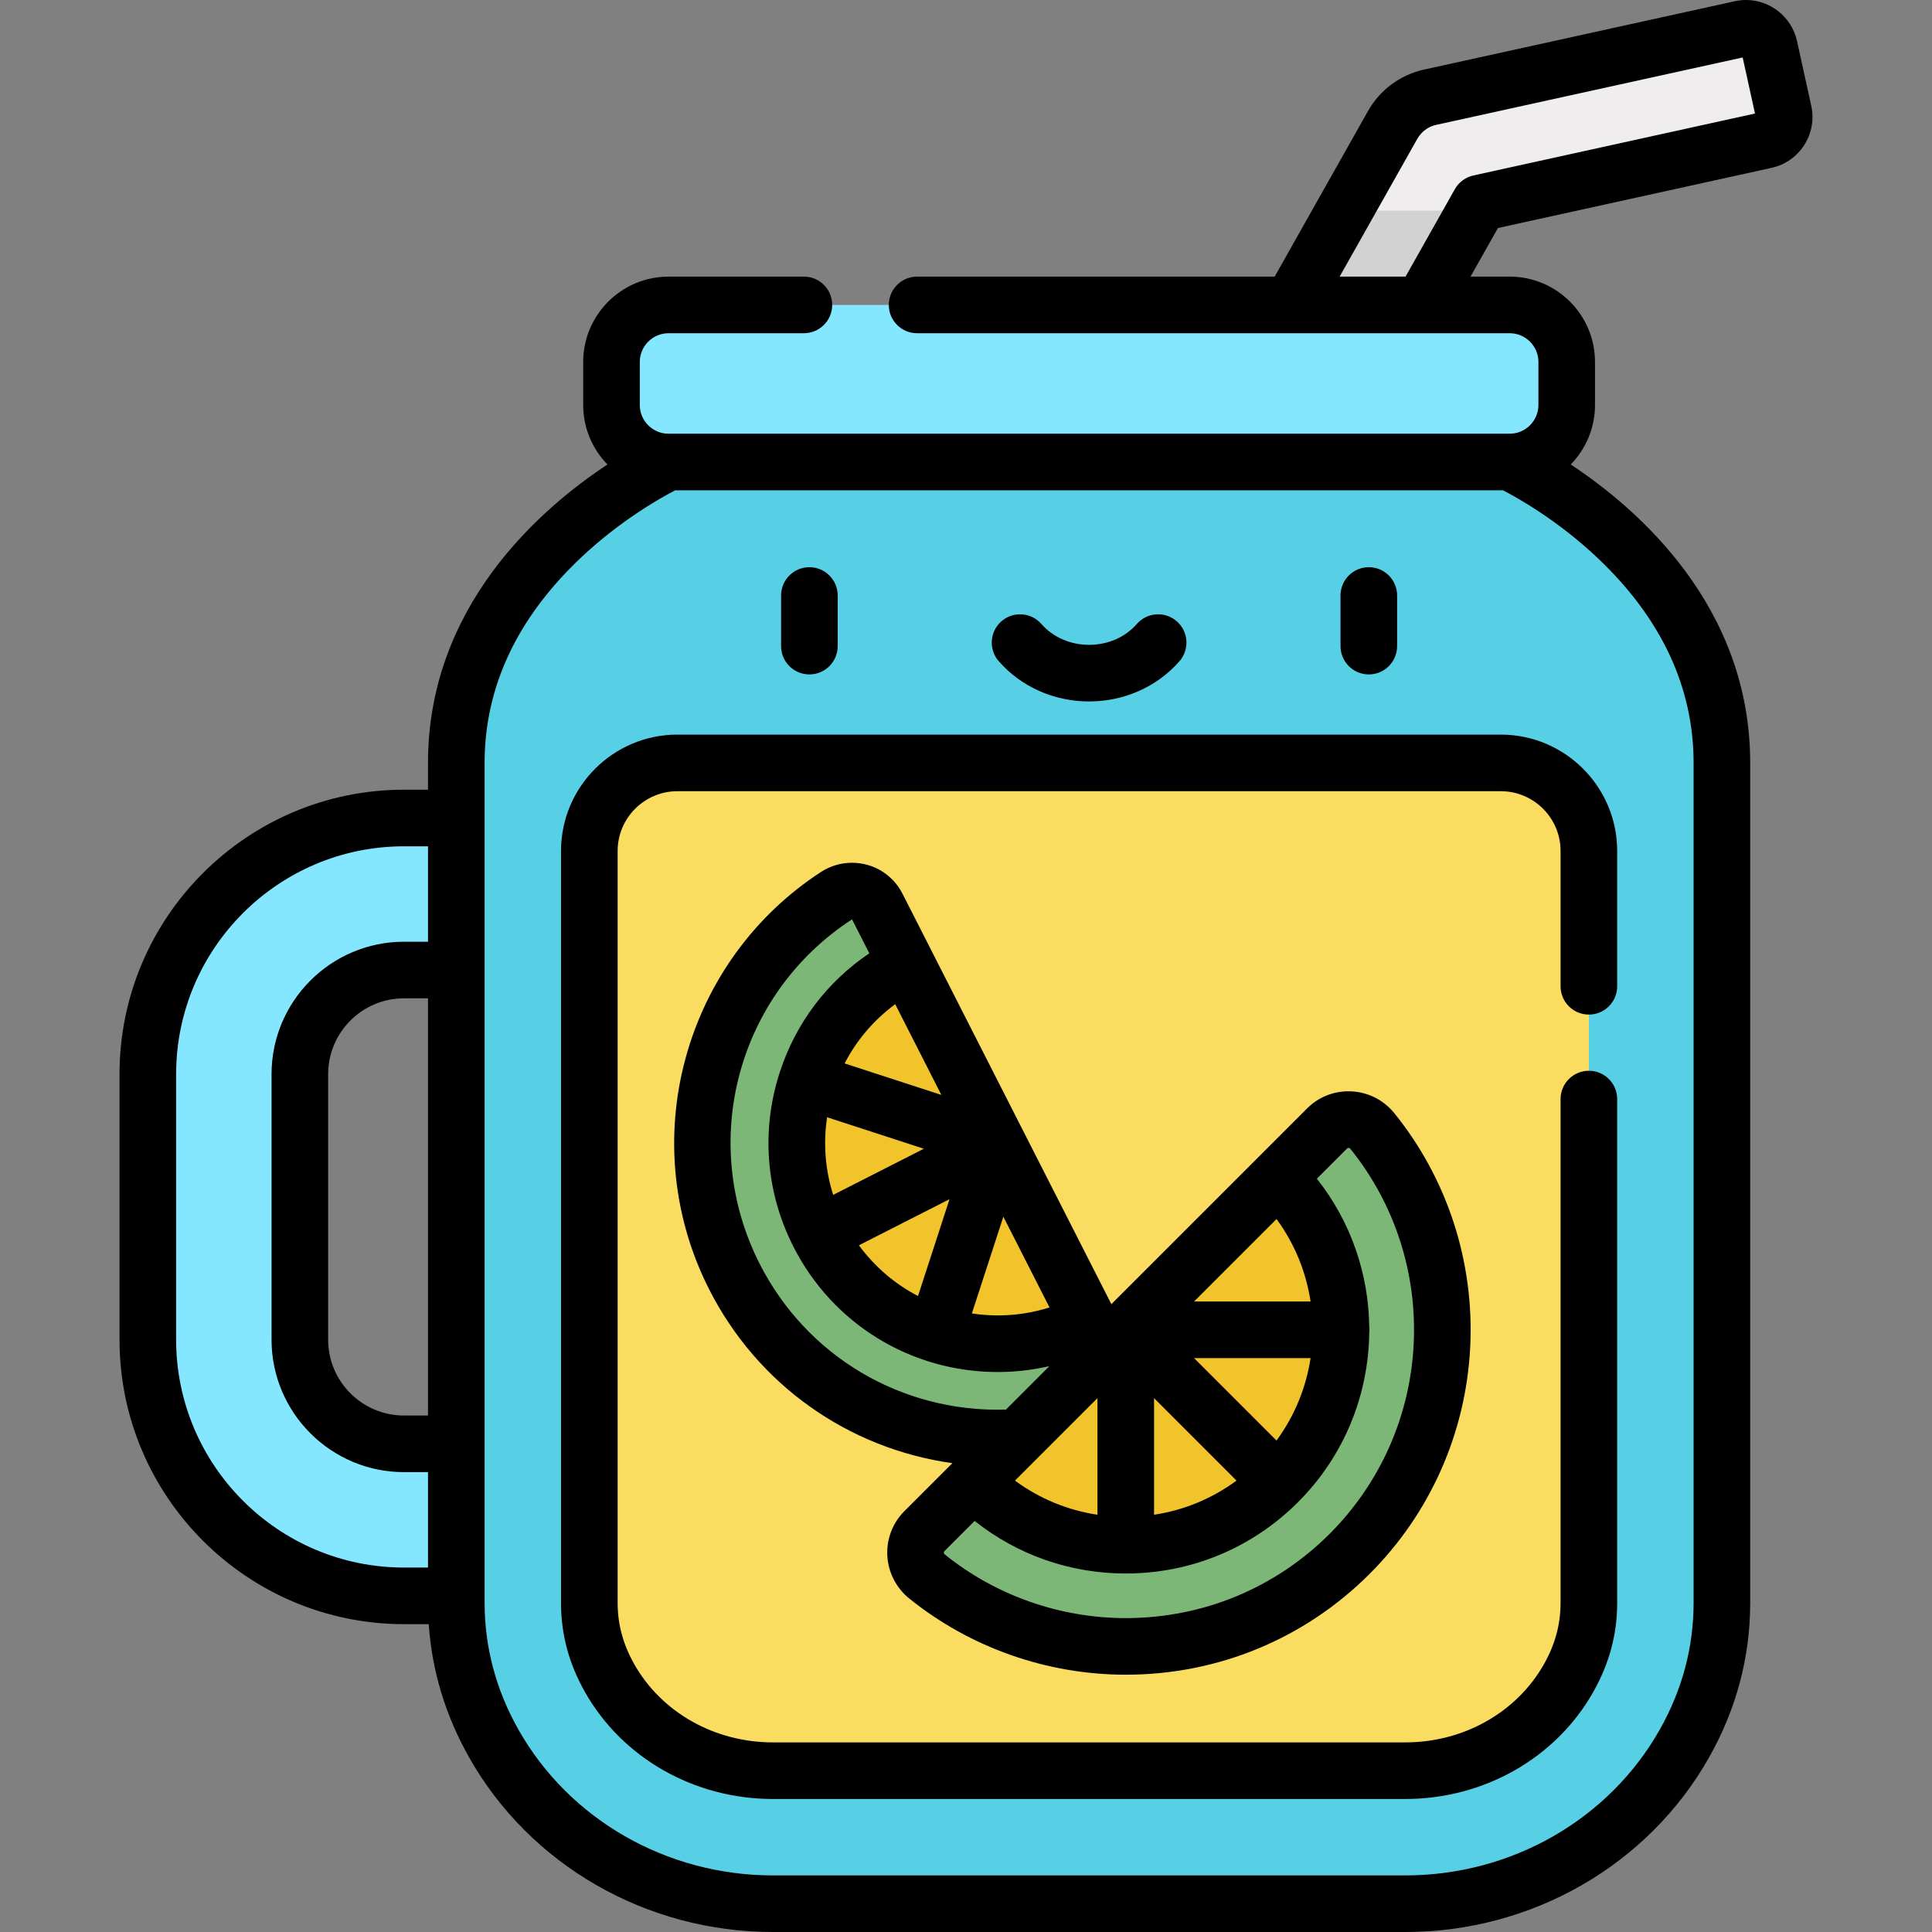 <?xml version="1.0" encoding="iso-8859-1"?>
<!-- Generator: Adobe Illustrator 19.0.0, SVG Export Plug-In . SVG Version: 6.00 Build 0)  -->
<svg version="1.1" id="Capa_1" xmlns="http://www.w3.org/2000/svg" xmlns:xlink="http://www.w3.org/1999/xlink" x="0px" y="0px"
	 viewBox="0 0 512 512" style="enable-background:new 0 0 512 512;" xml:space="preserve">
<rect x="0" y="0" width="512" height="512" fill="#808080" stroke="none"/>
<path style="fill:#85E7FF;" d="M180.184,422.918h-73.116c-37.435,0-67.891-30.456-67.891-67.891V284.67
	c0-37.435,30.456-67.891,67.891-67.891h73.116c11.125,0,20.144,9.019,20.144,20.144s-9.019,20.144-20.144,20.144h-73.116
	c-15.221,0-27.603,12.383-27.603,27.603v70.357c0,15.221,12.383,27.603,27.603,27.603h73.116c11.125,0,20.144,9.018,20.144,20.144
	C200.328,413.899,191.31,422.918,180.184,422.918z"/>
<path style="fill:#EFEDEE;" d="M472.674,29.633l-3.776-17.171c-0.749-3.407-4.119-5.562-7.526-4.813l-82.381,18.116
	c-4.199,0.923-7.805,3.592-9.917,7.337l-32.172,57.074l26.323,14.837l28.854-51.188l75.782-16.665
	C471.269,36.41,473.424,33.04,472.674,29.633z"/>
<polygon style="fill:#D2D2D2;" points="390.962,55.808 356.275,55.808 336.902,90.175 363.225,105.013 "/>
<path style="fill:#85E7FF;" d="M400.08,80.808H177.171c-8.348,0-15.116,6.768-15.116,15.116v11.398
	c0,8.348,6.768,15.116,15.116,15.116l111.454,25.516l111.454-25.516c8.348,0,15.116-6.768,15.116-15.116V95.924
	C415.196,87.575,408.428,80.808,400.08,80.808z"/>
<path style="fill:#57D0E6;" d="M177.171,122.438c0,0-56.243,25.851-56.243,79.736v222.59c0,14.433,4.035,26.856,9.944,37.308
	c14.976,26.492,43.497,42.428,73.928,42.428h167.65c30.432,0,58.953-15.936,73.928-42.428c5.909-10.453,9.944-22.875,9.944-37.308
	v-222.59c0-53.885-56.243-79.736-56.243-79.736L177.171,122.438L177.171,122.438z"/>
<path style="fill:#FADC60;" d="M397.732,202.174H179.518c-12.89,0-23.339,10.449-23.339,23.339v199.251
	c0,7.028,1.76,13.557,5.38,19.961c8.551,15.127,25.12,24.524,43.24,24.524h167.65c18.121,0,34.689-9.397,43.24-24.523
	c3.621-6.405,5.38-12.935,5.38-19.962V225.513C421.071,212.624,410.622,202.174,397.732,202.174z"/>
<path style="fill:#7CB777;" d="M296.263,365.572l-7.77-15.27l-58.518-50.71l10.278-44.1l-7.77-15.26c-2.04-4-7.08-5.3-10.84-2.86
	c-33.05,21.52-45.26,65.08-26.98,101c18.28,35.93,60.69,51.69,97.53,37.63C296.383,374.412,298.293,369.562,296.263,365.572z"/>
<path style="fill:#F2C42C;" d="M288.493,350.302c-26.18,13.32-58.2,2.9-71.52-23.28c-13.33-26.18-2.9-58.2,23.28-71.53
	L288.493,350.302z"/>
<path style="fill:#7CB777;" d="M363.693,299.742c-3.02-3.75-8.6-4.09-12-0.69l-13,13l-15.574,52.33l-65.146,28.39l-12.99,13
	c-3.41,3.4-3.06,8.98,0.68,12c32.93,26.58,81.44,24.58,112.03-6.01C388.273,381.182,390.273,332.672,363.693,299.742z"/>
<path style="fill:#F2C42C;" d="M338.693,392.772c-22.29,22.29-58.43,22.29-80.72,0l80.72-80.72
	C360.983,334.342,360.983,370.482,338.693,392.772z"/>
<path d="M204.798,476.749h167.65c20.819,0,39.89-10.856,49.769-28.332c4.274-7.561,6.352-15.297,6.352-23.652v-133.5
	c0-4.142-3.358-7.5-7.5-7.5s-7.5,3.358-7.5,7.5v133.5c0,5.7-1.442,11.022-4.409,16.271c-7.223,12.777-21.29,20.714-36.711,20.714
	h-167.65c-15.422,0-29.489-7.938-36.711-20.715c-2.967-5.248-4.409-10.569-4.409-16.269v-199.25c0-8.734,7.105-15.839,15.839-15.839
	H397.73c8.733,0,15.839,7.105,15.839,15.839v35.858c0,4.142,3.358,7.5,7.5,7.5s7.5-3.358,7.5-7.5v-35.858
	c0-17.005-13.834-30.839-30.839-30.839H179.516c-17.004,0-30.839,13.834-30.839,30.839v199.25c0,8.356,2.078,16.092,6.351,23.651
	C164.907,465.892,183.978,476.749,204.798,476.749z"/>
<path d="M214.496,178.729c4.142,0,7.5-3.358,7.5-7.5v-13.416c0-4.142-3.358-7.5-7.5-7.5s-7.5,3.358-7.5,7.5v13.416
	C206.996,175.372,210.354,178.729,214.496,178.729z"/>
<path d="M362.75,178.729c4.142,0,7.5-3.358,7.5-7.5v-13.416c0-4.142-3.358-7.5-7.5-7.5s-7.5,3.358-7.5,7.5v13.416
	C355.25,175.372,358.608,178.729,362.75,178.729z"/>
<path d="M288.623,185.891c9.295,0,18.021-3.885,23.942-10.659c2.726-3.119,2.408-7.857-0.711-10.583s-7.856-2.408-10.583,0.711
	c-3.072,3.515-7.682,5.53-12.648,5.53s-9.577-2.016-12.649-5.531c-2.725-3.119-7.463-3.437-10.583-0.711
	c-3.119,2.726-3.437,7.464-0.71,10.583C270.602,182.005,279.329,185.891,288.623,185.891z"/>
<path d="M235.147,412.271c0.235,4.419,2.35,8.551,5.802,11.338c16.141,13.028,36.521,20.203,57.385,20.203c0.001,0,0,0,0.001,0
	c24.448,0,47.412-9.499,64.656-26.743c16.04-16.039,25.496-37.37,26.628-60.063c1.124-22.525-6.011-44.536-20.089-61.978
	c-2.987-3.702-7.422-5.825-12.167-5.825c-4.144,0-8.042,1.615-10.975,4.548l-51.865,51.865l-23.469-46.117l-31.892-62.669
	c-2.571-5.051-7.696-8.189-13.376-8.189c-2.924,0-5.771,0.847-8.233,2.45c-17.61,11.464-30.356,29.015-35.889,49.42
	c-5.575,20.558-3.333,42.316,6.311,61.268c12.844,25.239,36.862,42.121,64.413,45.973l-12.715,12.715
	C236.563,403.576,234.914,407.878,235.147,412.271z M237.241,266.125l12.233,24.04l-25.644-8.346
	C227.042,275.61,231.607,270.262,237.241,266.125z M220.803,316.656c-2.118-6.659-2.666-13.666-1.609-20.572l25.638,8.344
	L220.803,316.656z M251.635,317.796l-8.354,25.667c-6.13-3.183-11.487-7.765-15.662-13.446L251.635,317.796z M265.898,322.438
	l12.235,24.043c-4.423,1.408-9.013,2.118-13.718,2.118h-0.002c-2.323,0-4.612-0.186-6.86-0.522L265.898,322.438z M275.137,386.215
	c0.001-0.001,0.002-0.002,0.004-0.003l14.902-14.902l0.792-0.792v30.906c-7.935-1.197-15.401-4.283-21.858-9.047L275.137,386.215z
	 M305.834,370.518l21.855,21.855c-6.457,4.764-13.921,7.856-21.855,9.053V370.518z M338.287,381.758l-21.846-21.846h30.876
	C346.141,367.658,343.129,375.173,338.287,381.758z M316.441,344.912l21.854-21.854c4.843,6.585,7.847,14.106,9.023,21.854H316.441z
	 M201.344,334.975c-16.439-32.303-5.952-71.56,24.451-91.342l4.582,9.003c-11.172,7.523-19.48,18.471-23.715,31.481
	c-5.017,15.415-3.731,31.86,3.622,46.308c10.413,20.462,31.154,33.174,54.13,33.175c0.001,0,0.002,0,0.003,0
	c4.663,0,9.237-0.534,13.697-1.574l-11.535,11.535C238.901,374.381,213.779,359.409,201.344,334.975z M250.28,411.072l8.009-8.009
	c11.361,9.018,25.322,13.927,40.046,13.927c17.25,0,33.466-6.718,45.664-18.915c12.383-12.382,18.661-28.584,18.865-44.848
	c0.029-0.268,0.046-0.54,0.046-0.815s-0.017-0.548-0.046-0.816c-0.174-13.907-4.801-27.76-13.88-39.227l8.012-8.011
	c0.077-0.077,0.18-0.155,0.368-0.155c0.197,0,0.364,0.083,0.496,0.246c11.76,14.571,17.719,32.97,16.779,51.81
	c-0.946,18.971-8.849,36.8-22.253,50.204c-14.413,14.413-33.608,22.35-54.051,22.35c-17.448,0-34.481-5.994-47.963-16.875
	c-0.153-0.123-0.235-0.279-0.245-0.463C250.114,411.238,250.23,411.122,250.28,411.072z"/>
<path d="M107.066,430.418h6.554c0.838,12.354,4.432,24.22,10.721,35.345C140.463,494.283,171.292,512,204.798,512h167.65
	c33.506,0,64.335-17.717,80.457-46.237c7.243-12.813,10.916-26.607,10.916-40.999v-222.59c0-41.486-29.716-67.308-47.561-79.075
	c3.977-4.078,6.434-9.645,6.434-15.777V95.924c0-12.471-10.146-22.616-22.616-22.616h-10.373l7.26-12.879l72.505-15.944
	c3.604-0.792,6.685-2.941,8.673-6.051c1.989-3.109,2.647-6.807,1.854-10.412l-3.776-17.171C474.839,4.563,469.167,0,462.733,0
	c-0.997,0-1.997,0.109-2.974,0.324l-82.38,18.116c-6.274,1.38-11.683,5.381-14.84,10.979l-24.74,43.89H243.04
	c-4.142,0-7.5,3.358-7.5,7.5s3.358,7.5,7.5,7.5h157.038c4.199,0,7.616,3.417,7.616,7.616v11.398c0,4.2-3.417,7.616-7.616,7.616
	h-222.91c-4.2,0-7.616-3.417-7.616-7.616V95.924c0-4.2,3.417-7.616,7.616-7.616h35.871c4.142,0,7.5-3.358,7.5-7.5
	s-3.358-7.5-7.5-7.5h-35.871c-12.471,0-22.616,10.146-22.616,22.616v11.398c0,6.132,2.457,11.699,6.434,15.777
	c-17.846,11.767-47.561,37.588-47.561,79.075v7.104h-6.359c-41.571,0-75.391,33.82-75.391,75.391v70.357
	C31.675,396.598,65.496,430.418,107.066,430.418z M375.605,36.785c1.063-1.884,2.883-3.231,4.995-3.695l81.225-17.862l3.268,14.86
	l-74.626,16.411c-2.084,0.458-3.875,1.783-4.923,3.642l-13.059,23.167h-17.468L375.605,36.785z M113.425,375.13h-6.359
	c-11.085,0-20.104-9.018-20.104-20.103V284.67c0-11.085,9.019-20.104,20.104-20.104h6.359
	C113.425,264.566,113.425,375.13,113.425,375.13z M128.425,202.174c0-20.059,8.557-38.33,25.434-54.304
	c10.573-10.008,21.333-16.003,25.068-17.932h219.392c3.745,1.935,14.5,7.929,25.068,17.932
	c16.876,15.974,25.434,34.245,25.434,54.304v222.59c0,11.773-3.019,23.084-8.973,33.617C426.382,482.202,400.556,497,372.448,497
	h-167.65c-28.107,0-53.934-14.798-67.399-38.619c-5.954-10.533-8.973-21.844-8.973-33.617L128.425,202.174L128.425,202.174z
	 M46.675,284.67c0-33.3,27.091-60.391,60.391-60.391h6.359v25.288h-6.359c-19.356,0-35.104,15.748-35.104,35.104v70.357
	c0,19.356,15.748,35.103,35.104,35.103h6.359v25.288h-6.359c-33.3,0-60.391-27.091-60.391-60.391
	C46.675,355.028,46.675,284.67,46.675,284.67z"/>
<g>
</g>
<g>
</g>
<g>
</g>
<g>
</g>
<g>
</g>
<g>
</g>
<g>
</g>
<g>
</g>
<g>
</g>
<g>
</g>
<g>
</g>
<g>
</g>
<g>
</g>
<g>
</g>
<g>
</g>
</svg>
